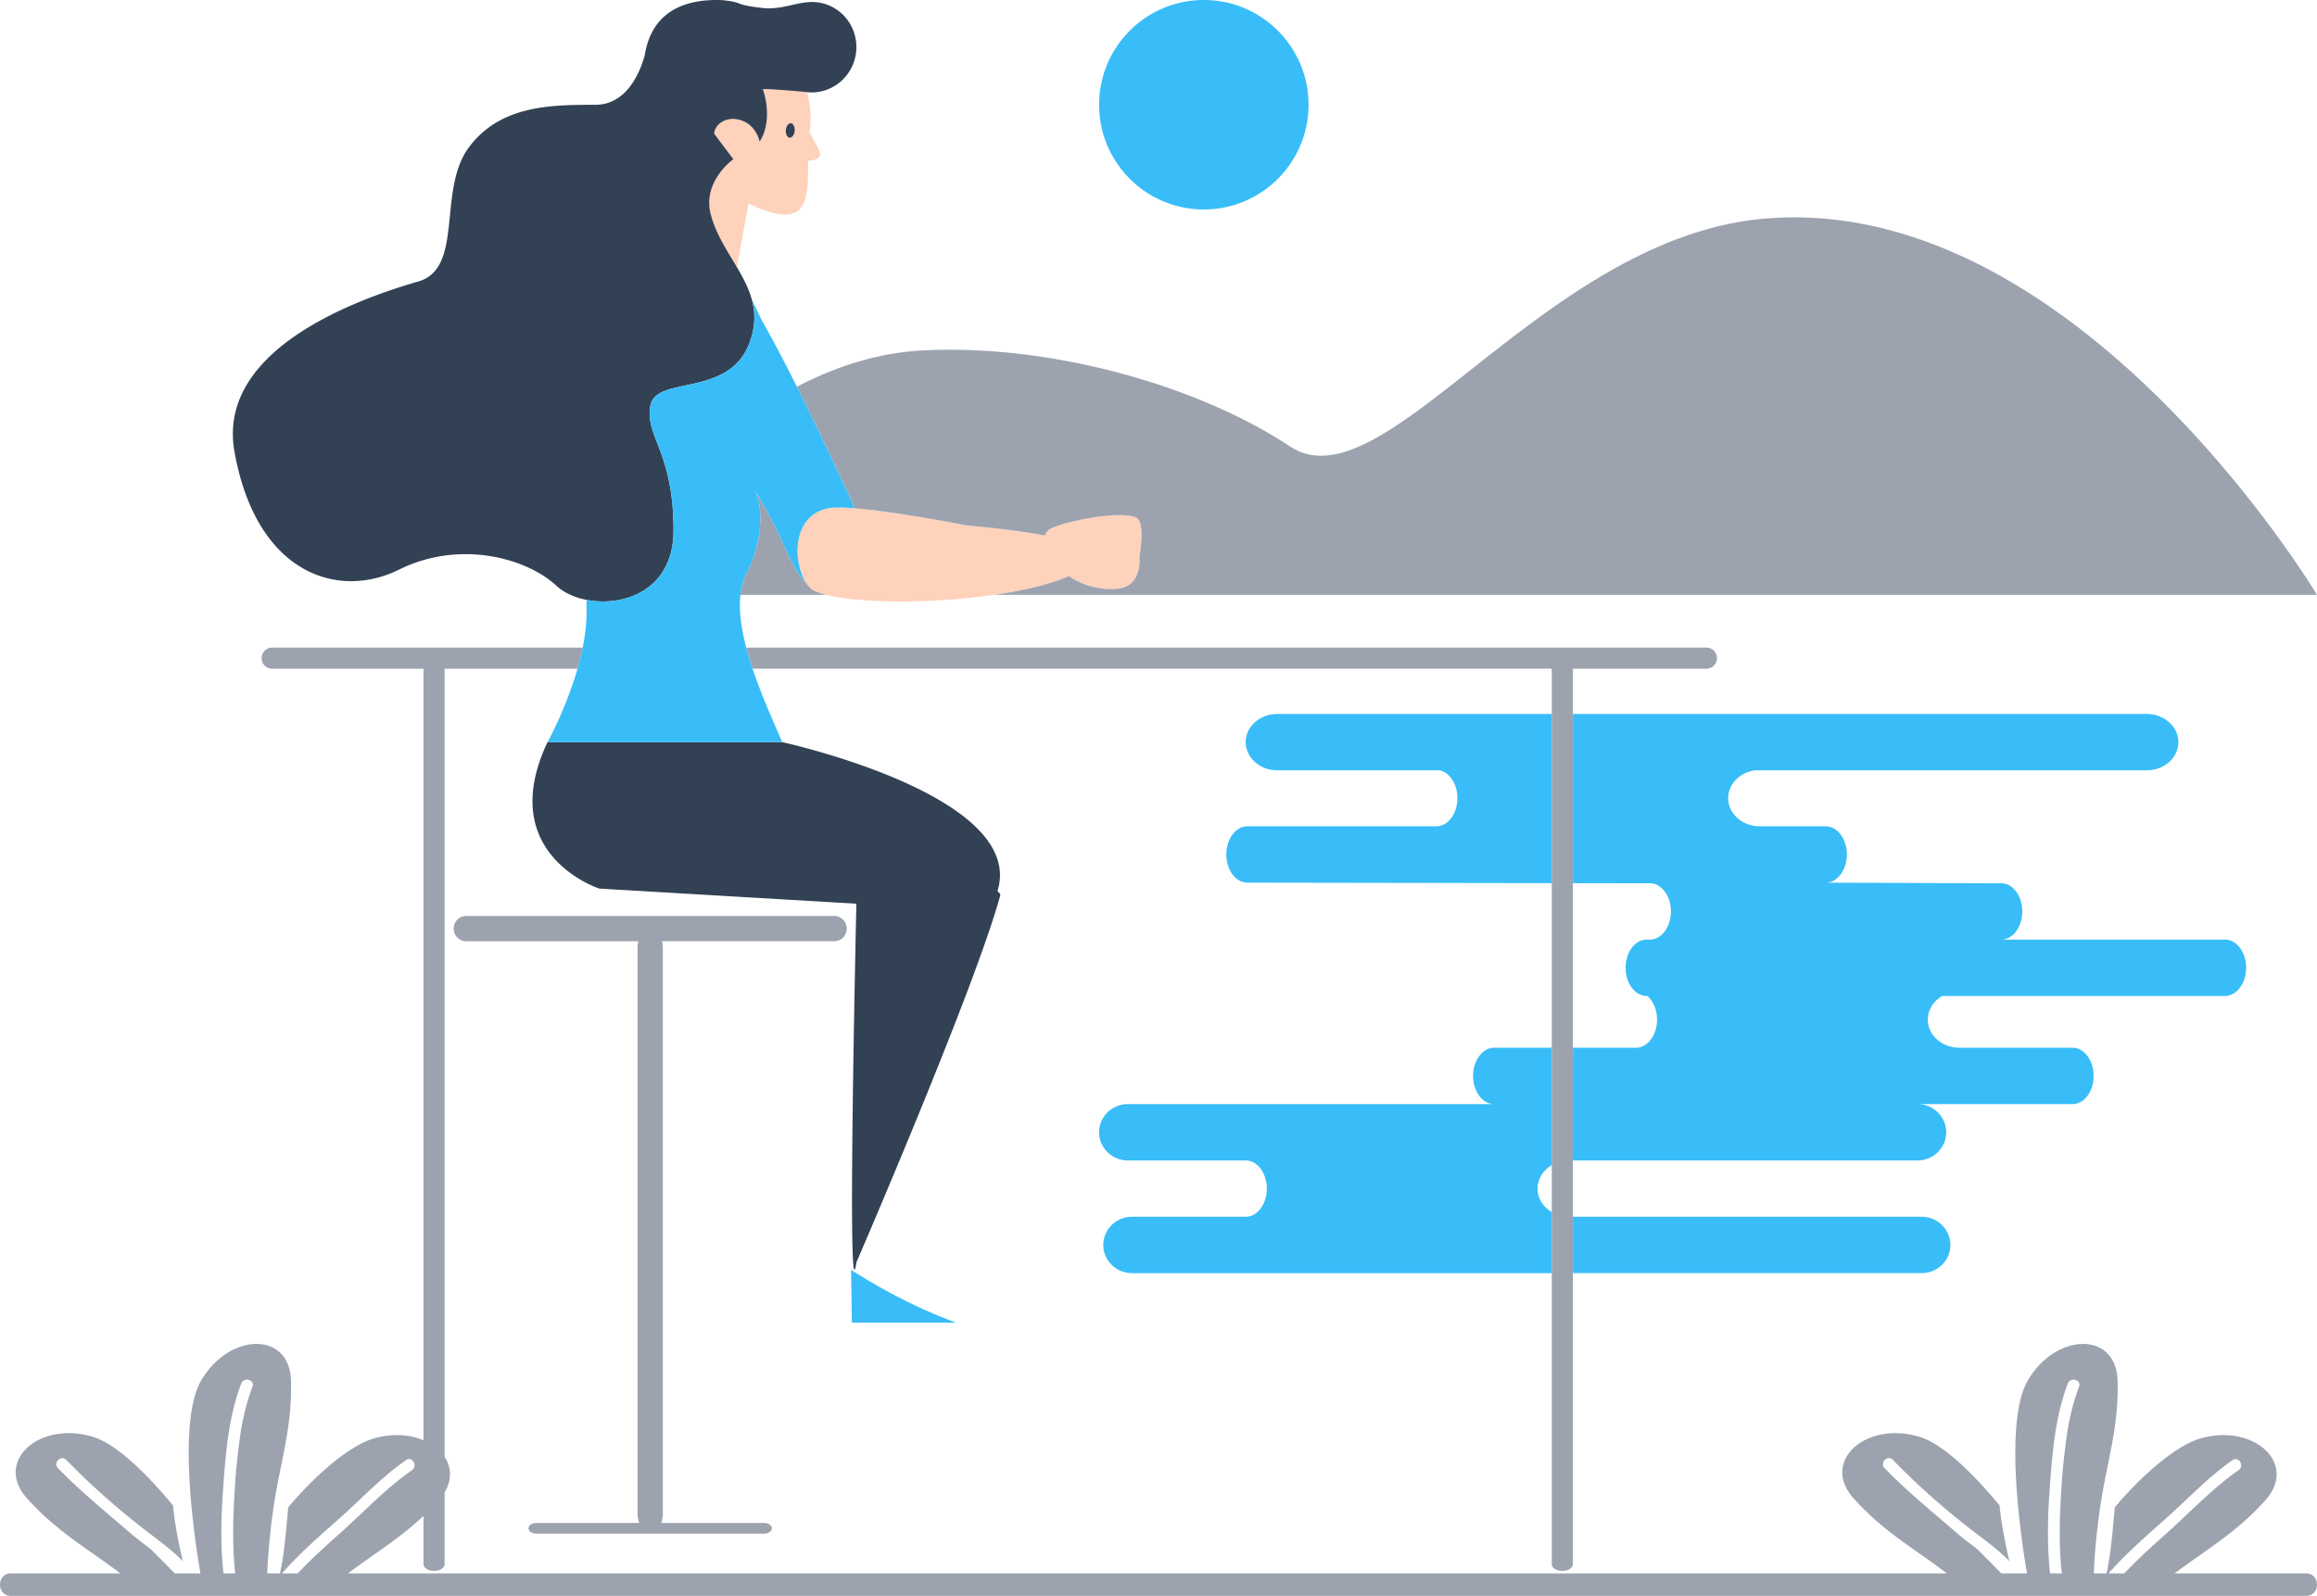 <svg xmlns="http://www.w3.org/2000/svg" viewBox="3.26 214.71 1024 705.29">
  <path fill="#ffd2bb" d="M360.463 285.763c1.352-.094 2.566-.324 3.45-.694 3.961-1.666.155-5.363-1.818-10.057a11.379 11.379 0 0 0-1.039-1.901c.039-.414.083-.829.133-1.244.699-5.777.165-11.359-1.313-16.433l-.229-.028c-1.548-.187-21.046-1.913-19.157-1.109 2.753 8.616 2.299 17.038-1.479 23.011-.677-2.578-1.927-4.977-3.818-6.797-3.607-3.482-9.907-4.583-13.971-1.125-1.412 1.205-2.144 2.747-2.347 4.379l8.5 11.309s-13.846 9.744-9.968 24.448c2.281 8.649 7.226 15.963 11.534 23.26l5.102-28.113c5.092 2.544 9.968 4.232 13.928 4.712 12.619 1.529 12.32-9.573 12.492-23.617zm-5.989-13.165c-.177 1.756-1.178 3.091-2.266 2.974-1.07-.117-1.816-1.639-1.647-3.4.169-1.756 1.177-3.088 2.264-2.971 1.075.113 1.824 1.636 1.648 3.397zm152.363 187.871s1.719 13.543-10.001 14.462c-8.235.643-15.62-1.855-21.225-5.61-8.21 3.635-20.013 6.396-32.984 8.271-26.71 3.862-58.403 3.945-74.07.016-.02-.003-.038-.01-.058-.016-.273-.069-.53-.141-.793-.211-.233-.064-.476-.124-.701-.189-1.47-.42-2.775-.878-3.876-1.382-1.334-.609-2.58-1.877-3.663-3.568-.87-1.357-1.634-2.982-2.238-4.796-3.297-9.92-1.896-25.077 11.855-28.072.193-.042.426-.074.645-.11 2.479-.395 6.485-.304 11.283.083 5.799.466 12.754 1.369 19.617 2.399 15.372 2.305 30.22 5.23 30.22 5.23s18.559 1.44 34.248 4.392a6.09 6.09 0 0 1 1.341-2.269c2.781-2.958 31.395-9.324 38.957-5.617 4.292 2.112 1.441 16.985 1.441 16.985z"/>
  <path fill="#9ca3af" d="M381.015 439.349c-2.554-5.625-13.784-30.215-25.557-53.72 16.955-8.868 35.648-15.018 55.653-16.057 55.294-2.872 120.48 14.838 162.282 42.437s112.013-92.946 210.613-100.75c137.355-10.875 243.249 166.335 243.249 166.335h-584.63c12.972-1.875 24.775-4.638 32.984-8.271 5.606 3.756 12.989 6.255 21.225 5.61 11.722-.92 10.001-14.462 10.001-14.462s2.85-14.873-1.441-16.986c-7.56-3.704-36.176 2.659-38.957 5.617a6.05 6.05 0 0 0-1.341 2.269c-15.689-2.952-34.248-4.392-34.248-4.392s-14.847-2.924-30.22-5.23c-6.86-1.029-13.818-1.931-19.615-2.399zm-13.309 38.031c-.034.052-.074.086-.13.066-.203-.078-.374-.174-.572-.252-1.47-.42-2.775-.878-3.876-1.382-1.334-.609-2.58-1.877-3.663-3.568-7.551-7.609-9.898-20.827-22.931-41.144 5.432 9.456 1.99 26.875-3.251 36.802-1.519 2.877-2.401 6.15-2.792 9.693h38.007c-.271-.072-.528-.144-.793-.215zm394.371 28.189a4.666 4.666 0 0 0-4.668-4.666h-424.36a144.957 144.957 0 0 0 2.797 9.332h353.223l-.002.01v395.782c0 1.611 2.09 2.913 4.668 2.913s4.666-1.302 4.666-2.913V510.248l-.002-.01h59.009a4.67 4.67 0 0 0 4.668-4.668zm260.365 414.424H8.074c-6.418 0-6.418-9.954 0-9.954h48.375c-14.96-11.313-28-18.412-41.192-33.076-14.799-16.46 5.318-34.316 28.836-27.349 10.783 3.193 24.216 16.684 35.61 30.359.84 8.309 2.397 16.518 4.364 24.643-5.219-5.304-11.437-9.665-17.369-14.274-11.963-9.296-23.602-19.584-34.149-30.456-2.321-2.391-5.97 1.264-3.651 3.651 9.995 10.3 21.092 19.324 31.951 28.675 2.899 2.496 5.968 4.79 9.002 7.099 3.575 3.546 7.109 7.135 10.639 10.728h11.349c-1.768-10.097-10.861-65.852.285-85.14 12.273-21.237 39.157-22.123 39.743 0 .583 22.123-5.261 37.167-8.182 59.29-1.575 11.919-2.126 20.469-2.305 25.848h5.61c2.12-9.617 2.673-19.332 3.671-29.204 11.394-13.674 26.817-27.166 37.601-30.359 8.264-2.446 16.099-1.824 22.157.721V510.246l.002-.01h-66.976a4.667 4.667 0 0 1 0-9.332H260.78a118.641 118.641 0 0 1-2.286 9.332H199.75l.002.01v348.289c2.974 4.483 3.386 10.065 0 15.711v31.78c0 1.611-2.088 2.913-4.666 2.913s-4.668-1.302-4.668-2.913v-21.372c-10.634 10.028-21.397 16.441-33.369 25.388h706.664c-14.96-11.313-28-18.412-41.192-33.076-14.799-16.46 5.318-34.316 28.836-27.349 10.783 3.193 24.216 16.684 35.61 30.359.84 8.309 2.397 16.518 4.364 24.643-5.219-5.304-11.437-9.665-17.369-14.274-11.963-9.296-23.602-19.584-34.149-30.456-2.321-2.391-5.97 1.264-3.651 3.651 9.995 10.3 21.092 19.324 31.951 28.675 2.899 2.496 5.968 4.79 9.002 7.099 3.575 3.546 7.109 7.135 10.64 10.728h11.349c-1.769-10.097-10.861-65.852.285-85.14 12.273-21.237 39.157-22.123 39.743 0 .583 22.123-5.261 37.167-8.182 59.29-1.575 11.919-2.126 20.469-2.305 25.848h5.608c2.12-9.617 2.676-19.332 3.673-29.204 11.394-13.674 26.817-27.166 37.601-30.359 23.518-6.968 43.635 10.891 28.836 27.349-12.856 14.291-25.567 21.392-40.05 32.214h58.133c6.418 0 6.418 9.954 0 9.954zm-912.591-93.805c-5.717 15.125-6.93 31.475-8.055 47.471-.851 12.096-1.111 24.327.233 36.381h5.194c-1.371-12.048-.987-24.239-.265-36.381.124-2.053.255-4.113.402-6.18a345.202 345.202 0 0 1 2.408-20.779c1.141-6.52 2.715-12.944 5.061-19.141 1.18-3.118-3.812-4.455-4.979-1.371zm44.131 65.716c10.296-9.238 19.959-19.531 31.328-27.467 2.709-1.889.132-6.368-2.606-4.459-10.933 7.632-19.94 17.373-29.881 26.174-8.66 7.668-17.325 15.237-24.93 23.885h6.935c6.022-6.39 12.599-12.253 19.153-18.133zm763.131-65.716c-5.717 15.125-6.93 31.475-8.055 47.471-.851 12.096-1.111 24.327.233 36.381h5.194c-1.369-12.048-.985-24.239-.265-36.381.124-2.053.255-4.113.402-6.18a345.202 345.202 0 0 1 2.408-20.779c1.141-6.52 2.715-12.944 5.061-19.141 1.183-3.118-3.812-4.455-4.979-1.371zm44.131 65.716c10.296-9.238 19.959-19.531 31.328-27.467 2.709-1.889.132-6.368-2.606-4.459-10.933 7.632-19.94 17.373-29.881 26.174-8.66 7.668-17.325 15.237-24.93 23.885h6.935c6.024-6.39 12.599-12.253 19.153-18.133zM377.479 625.093a5.592 5.592 0 0 0-5.592-5.592H209.342a5.592 5.592 0 0 0 0 11.186h76.05a12.63 12.63 0 0 0-.37 3.002v249.827c0 1.553.288 2.988.758 4.246h-45.486c-1.911 0-3.461 1.055-3.461 2.359 0 1.3 1.551 2.357 3.461 2.357h100.644c1.911 0 3.461-1.055 3.461-2.357s-1.551-2.359-3.461-2.359h-45.489c.47-1.258.758-2.693.758-4.246V633.688a12.63 12.63 0 0 0-.37-3.002h76.05a5.59 5.59 0 0 0 5.592-5.592z"/>
  <path fill="#334155" d="M445.328 610.41c-11.247 41.236-63.586 162.207-63.586 162.207-4.342 30.198 0-158.522 0-158.522l-113.607-6.687s-46.426-14.931-22.893-64.725h103.705c.02.003 108.221 23.567 95.15 65.838.5.589 1.426 1.172 1.23 1.889zm-94.763-338.238c-.169 1.764.575 3.283 1.647 3.4 1.087.117 2.088-1.219 2.266-2.974.175-1.76-.573-3.283-1.648-3.398-1.089-.117-2.095 1.216-2.264 2.972zm-88.073 207.649c6.912 1.362 14.796.812 21.618-2.228 9.404-4.19 16.794-13.127 16.817-28.41.012-8.229-.686-14.865-1.724-20.403-3.361-17.931-10.318-24.213-8.528-34.651 2.343-13.663 34.032-3.557 43.533-27.174 2.955-7.342 2.958-13.66 1.421-19.509-1.346-5.124-3.875-9.892-6.689-14.661-4.31-7.298-9.252-14.61-11.534-23.26-3.878-14.703 9.968-24.448 9.968-24.448l-8.5-11.309c.203-1.633.934-3.176 2.347-4.379 4.063-3.458 10.363-2.355 13.971 1.125 1.891 1.819 3.141 4.218 3.818 6.797 3.778-5.973 4.232-14.395 1.479-23.011-1.889-.804 17.608.92 19.157 1.109l.229.028.014.002c10.71 1.158 20.389-6.629 21.703-17.508 1.324-10.949-6.349-20.899-17.152-22.202-7.985-.965-14.913 3.585-24.379 2.485-2.162-.26-3.822-.49-5.11-.701-6.592-1.083-3.825-1.71-11.369-2.62-.376-.046-.757-.094-1.12-.124l-.111-.014c-21.685-.765-29.996 9.255-33.086 19.617l-.002-.003-.003.028a38.296 38.296 0 0 0-1.092 4.842c-2.15 7.69-7.979 21.79-21.856 21.79-19.078 0-41.971 0-55.905 18.912s-1.988 53.315-22.273 59.166c-38.198 11.017-88.544 34.275-81.246 75.208 9.635 54.041 45.787 65.491 72.661 52.156s56.421-5.191 69.676 7.148c3.233 3.007 7.967 5.16 13.27 6.205z"/>
  <path fill="#38bdf8" d="M995.937 642.413c0 6.866-4.174 12.442-9.303 12.442H861.676c-3.858 2.216-6.422 6.065-6.422 10.451 0 6.868 6.267 12.442 13.989 12.442h49.989c5.128 0 9.303 5.576 9.303 12.464 0 6.866-4.174 12.442-9.303 12.442h-68.547c7.004 0 12.701 5.576 12.701 12.464 0 6.866-5.697 12.442-12.701 12.442H698.396v-49.81h27.873c5.146 0 9.321-5.575 9.321-12.442 0-4.386-1.706-8.235-4.276-10.451h-.312c-5.128 0-9.303-5.576-9.303-12.442 0-3.444 1.047-6.549 2.722-8.821 1.69-2.25 4.008-3.643 6.581-3.643h1.396c5.146 0 9.321-5.575 9.321-12.442s-4.174-12.442-9.321-12.442l-33.998-.053v-74.77h253.598c7.728 0 13.991 5.575 13.991 12.448s-6.263 12.448-13.991 12.448H778.947c-6.742.893-11.919 6.05-11.919 12.297 0 6.874 6.263 12.448 13.991 12.448h29.146c5.141 0 9.31 5.575 9.31 12.448s-4.171 12.448-9.31 12.448l77.541.288c5.146 0 9.299 5.576 9.299 12.442 0 6.868-4.152 12.442-9.299 12.442h98.928c5.13-.003 9.304 5.572 9.304 12.46zM852.536 752.445H698.402v24.906h154.134c7.004 0 12.701-5.576 12.701-12.442 0-6.89-5.697-12.464-12.701-12.464zM553.8 542.69c0 6.874 6.263 12.448 13.991 12.448h71.636c4.486.893 7.93 6.05 7.93 12.297 0 6.874-4.168 12.448-9.31 12.448h-83.504c-5.141 0-9.309 5.575-9.309 12.448s4.168 12.448 9.309 12.448l134.525.218v-74.754H567.792c-7.728 0-13.993 5.575-13.993 12.448zm103.224 138.703c-1.675 2.272-2.722 5.376-2.722 8.821 0 6.866 4.174 12.442 9.303 12.442H501.71a12.808 12.808 0 0 0-8.984 3.643c-2.286 2.272-3.717 5.376-3.717 8.821 0 6.866 5.697 12.442 12.701 12.442h52.092c5.146 0 9.321 5.576 9.321 12.442 0 6.868-4.174 12.442-9.321 12.442h-50.246a12.808 12.808 0 0 0-8.984 3.643c-2.286 2.272-3.717 5.376-3.717 8.821 0 6.866 5.697 12.442 12.701 12.442h185.512v-26.97c-3.782-2.228-6.283-6.042-6.283-10.377s2.501-8.151 6.283-10.377v-51.877h-25.463c-2.574 0-4.889 1.393-6.581 3.643zM379.751 799.252h45.787s.088.03.075 0c-1.017-.705-20.552-6.872-46.229-23.362l.367 23.362zm-24.293-413.623c-5.305-10.59-10.716-20.955-15.49-29.256a213.412 213.412 0 0 0-4.336-8.928c1.537 5.849 1.533 12.167-1.421 19.509-9.5 23.616-41.188 13.511-43.533 27.174-1.789 10.44 5.166 16.72 8.528 34.651 1.037 5.539 1.738 12.173 1.724 20.403-.024 15.283-7.413 24.219-16.817 28.41-6.824 3.04-14.705 3.59-21.618 2.228-.006 1.796-.008 3.579-.006 5.337.006 5.158-.655 10.493-1.71 15.745a118.641 118.641 0 0 1-2.286 9.332c-5.094 17.757-13.248 32.449-13.248 32.449H348.95c-3.615-8.491-9.028-20.28-13.103-32.449a145.915 145.915 0 0 1-2.797-9.332c-2.156-8.24-3.331-16.308-2.556-23.31.392-3.544 1.276-6.816 2.792-9.693 5.241-9.928 8.684-27.346 3.251-36.802 13.033 20.317 15.38 33.538 22.931 41.144-.87-1.357-1.634-2.982-2.238-4.796-3.297-9.92-1.896-25.077 11.855-28.072.193-.042.426-.074.645-.11 2.479-.395 6.485-.304 11.283.083-2.556-5.624-13.785-30.214-25.557-53.718zm12.12 91.817c.056.022.096-.012.13-.066-.233-.064-.476-.124-.701-.189.199.082.368.177.572.255zm167.714-170.172c25.561 0 46.283-20.722 46.283-46.283s-20.722-46.283-46.283-46.283-46.283 20.722-46.283 46.283 20.722 46.283 46.283 46.283z"/>
</svg>
